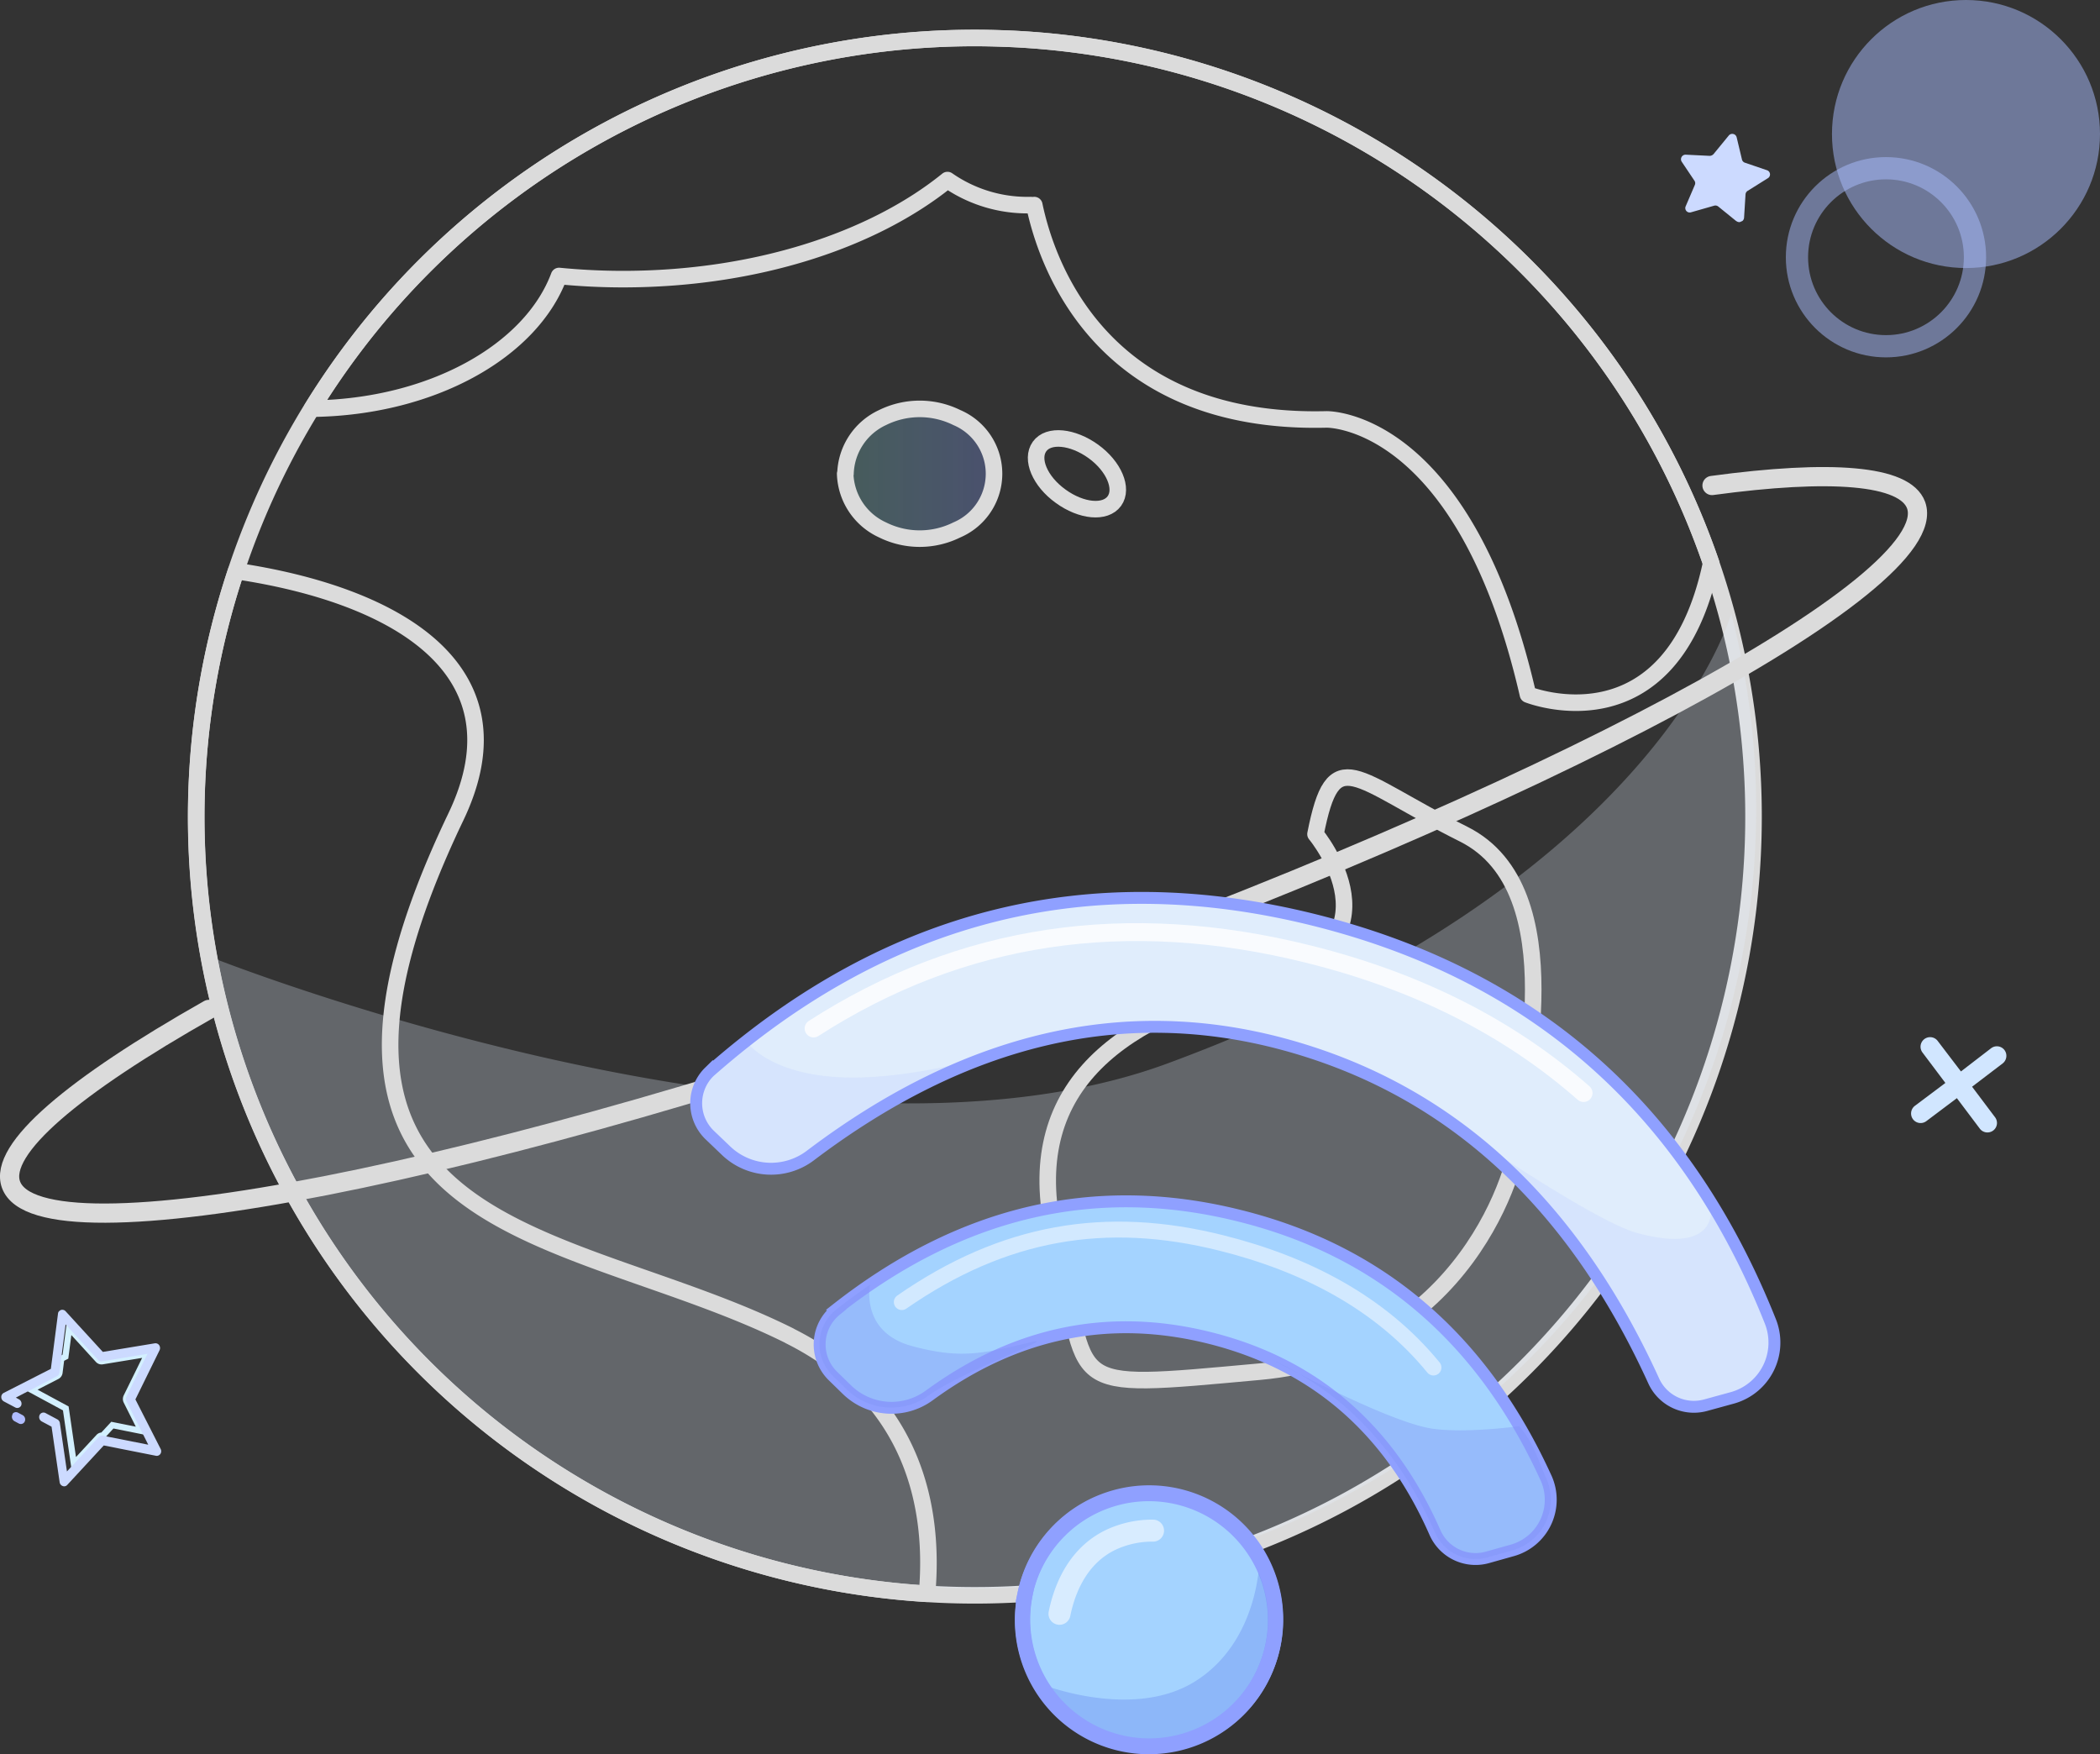 <svg xmlns="http://www.w3.org/2000/svg" xmlns:xlink="http://www.w3.org/1999/xlink" viewBox="0 0 361.67 302.1"><rect x="0" y="0" width="361.67" height="302.1" fill="#333333" stroke="none"/><defs><style>.cls-1,.cls-11,.cls-12,.cls-15,.cls-16,.cls-2,.cls-20,.cls-22,.cls-5,.cls-8{fill:none;}.cls-2,.cls-5{stroke:#dbdbdb;}.cls-11,.cls-16,.cls-2,.cls-5,.cls-8{stroke-linecap:round;stroke-linejoin:round;}.cls-2{stroke-width:2.85px;}.cls-3{fill:#e6f1ff;opacity:0.27;}.cls-4{fill:url(#未命名的渐变_39);}.cls-5{stroke-width:3.31px;}.cls-13,.cls-6{fill:#a4d3ff;}.cls-12,.cls-13,.cls-15,.cls-6{stroke:#8fa0ff;}.cls-12,.cls-13,.cls-15,.cls-20,.cls-22,.cls-6,.cls-9{stroke-miterlimit:10;}.cls-12,.cls-6{stroke-width:2.05px;}.cls-7{fill:#7f95f5;opacity:0.38;}.cls-11,.cls-16,.cls-8{stroke:#fff;}.cls-8{stroke-width:2.74px;}.cls-17,.cls-20,.cls-8{opacity:0.5;}.cls-9{fill:#e0edfc;stroke:#87ceff;stroke-width:1.37px;}.cls-10{fill:#b5c5ff;opacity:0.22;}.cls-11{stroke-width:3.08px;opacity:0.79;}.cls-13,.cls-15{stroke-width:2.6px;}.cls-14{fill:#749af2;opacity:0.49;}.cls-16{stroke-width:3.79px;opacity:0.57;}.cls-17{fill:#aabeff;}.cls-18{clip-path:url(#clip-path);}.cls-19{fill:#ccdaff;}.cls-20{stroke:#aabeff;stroke-width:3.83px;}.cls-21{fill:#b0bcff;}.cls-22{stroke:#d3f0ff;stroke-width:1.06px;}.cls-23{fill:#d1e6ff;}</style><linearGradient id="未命名的渐变_39" x1="145.56" y1="81.59" x2="171.14" y2="81.59" gradientUnits="userSpaceOnUse"><stop offset="0" stop-color="#94fffb" stop-opacity="0.2"/><stop offset="0.43" stop-color="#89c8f8" stop-opacity="0.25"/><stop offset="0.96" stop-color="#7f96f5" stop-opacity="0.3"/><stop offset="0.97" stop-color="#7f96f5" stop-opacity="0.43"/><stop offset="0.98" stop-color="#7f95f5" stop-opacity="0.68"/><stop offset="0.99" stop-color="#7f95f5" stop-opacity="0.85"/><stop offset="1" stop-color="#7f95f5" stop-opacity="0.96"/><stop offset="1" stop-color="#7f95f5"/></linearGradient><clipPath id="clip-path"><polygon class="cls-1" points="307.07 34.94 292.6 41.39 286.76 28.09 301.24 21.64 307.07 34.94"/></clipPath></defs><g id="图层_2" data-name="图层 2"><g id="您的网络不太顺畅"><path class="cls-2" d="M33.8,140.64A134.1,134.1,0,1,0,167.9,6.54,134.1,134.1,0,0,0,33.8,140.64Z"/><path class="cls-3" d="M36,164.72C53.72,244.84,118,273.56,168.36,273.56a134.2,134.2,0,0,0,129.8-167.9s-12.56,46.2-97,77.45C139.35,206,36,164.72,36,164.72"/><path class="cls-2" d="M136,230.05c-38.33-19.14-92.61-16-57.47-89.41C90.78,115,67.66,102.35,40.66,98.34a134,134,0,0,0,119,176.13c1.28-14.48-2-33.55-23.69-44.42Z"/><path class="cls-2" d="M226.56,143.65s15.95,19.15-9.59,25.54-41.49,19.15-35.13,44.69,0,25.54,35.13,22.34,44.69-35.13,44.69-41.49,9.59-41.49-9.59-51.08-22.35-16-25.51,0Z"/><path class="cls-2" d="M174.37,6.7c-2.12-.08-4.27-.16-6.43-.16A134,134,0,0,0,53.72,70.38c20.57-.24,37.71-9.87,42.56-22.85,3.59.35,7.25.54,11,.54,22.85,0,43.11-6.7,55.9-17.06a24.05,24.05,0,0,0,14.33,4.31,3.08,3.08,0,0,0,.62,0c2.08,10,11.4,37.87,50.31,36.91,0,0,23.69-.58,34.71,47.38,0,0,24.69,9.86,31.55-22.65A134.1,134.1,0,0,0,174.37,6.7Z"/><path class="cls-4" d="M145.56,81.59A11,11,0,0,0,152,91.26a14.38,14.38,0,0,0,12.79,0,10.51,10.51,0,0,0,0-19.35,14.45,14.45,0,0,0-12.79,0,11,11,0,0,0-6.39,9.68Z"/><path class="cls-2" d="M145.56,81.59A11,11,0,0,0,152,91.26a14.38,14.38,0,0,0,12.79,0,10.51,10.51,0,0,0,0-19.35,14.45,14.45,0,0,0-12.79,0,11,11,0,0,0-6.39,9.68Z"/><path class="cls-2" d="M182.66,85.45c3.56,2.6,7.7,3,9.26.84s-.08-6-3.63-8.56-7.71-3-9.26-.83.07,6,3.63,8.55Z"/><path class="cls-5" d="M294.85,83.61C315.22,80.85,328.09,81.76,330,87c4.82,13.53-64.71,50.67-155.31,83S6.71,217.48,1.89,204c-2.18-6.11,10.82-17,34.07-30.16"/><path class="cls-6" d="M144,225.51q32.33-25.42,69.46-16.14,36.25,9,52.73,45A9.06,9.06,0,0,1,260.46,267l-4.34,1.22a7.63,7.63,0,0,1-9-4.33q-11.79-26.75-38.84-33.49-25.84-6.45-48.2,9.89a11,11,0,0,1-14.17-.92l-2.45-2.39a7.61,7.61,0,0,1-.14-10.76,9.32,9.32,0,0,1,.74-.67Z"/><path class="cls-7" d="M177.31,231.2c6.05-1.47-11.67,5-17.26,9.05a11,11,0,0,1-14.17-.92l-2.45-2.39a7.61,7.61,0,0,1-.14-10.76,9.32,9.32,0,0,1,.74-.67h0c1.93-1.51,3.87-2.94,5.82-4.27,0,0-1.77,8.16,7.26,10.59C165.25,234,169,233.21,177.31,231.2Z"/><path class="cls-7" d="M261.66,245.61c2.61,3.15,3,5.31,4.56,8.8A9.06,9.06,0,0,1,260.46,267l-4.34,1.22a7.63,7.63,0,0,1-9-4.33q-9.22-20.93-27.79-29.61s19.35,10.47,27.16,11.73C252.27,246.91,261.66,245.61,261.66,245.61Z"/><path class="cls-8" d="M155.31,224.24c17.58-12.2,35.16-15.16,55-10.19,14.52,3.62,27.48,10.33,36.57,21.46"/><path class="cls-9" d="M126.69,180.75q44.34-36.12,99.67-22.31,56.64,14.15,78.53,69.1a9.88,9.88,0,0,1-6.56,13.2L293.74,242a7.6,7.6,0,0,1-8.93-4.18q-21.21-46.53-63.8-58-41.43-11.13-81.51,19.23a11.21,11.21,0,0,1-14.46-.89l-2.78-2.66a7.6,7.6,0,0,1-.26-10.75l.48-.47h0q2.08-1.83,4.2-3.55"/><path class="cls-10" d="M294.55,206.88a130.63,130.63,0,0,1,10.34,20.66,9.88,9.88,0,0,1-6.56,13.2L293.74,242a7.6,7.6,0,0,1-8.93-4.18q-14.42-31.63-38.73-47.06s27.5,19.34,36,21.62C297.14,216.36,294.55,206.88,294.55,206.88Z"/><path class="cls-11" d="M140.12,177.12q38.17-24.56,85.32-12.78,28.08,7,47.29,23.9"/><path class="cls-10" d="M170.55,181.83a115.53,115.53,0,0,0-31.05,17.22,11.21,11.21,0,0,1-14.46-.89l-2.78-2.66a7.6,7.6,0,0,1-.26-10.75l.48-.47h0c2-1.73,4-3.39,6-5,0,0,4.08,6.29,18.42,6.29C157.76,185.59,170.55,181.83,170.55,181.83Z"/><path class="cls-12" d="M122.49,184.3Q168.41,144,226.36,158.44q56.64,14.15,78.53,69.1a9.88,9.88,0,0,1-6.56,13.2L293.74,242a7.6,7.6,0,0,1-8.93-4.18q-21.21-46.53-63.8-58-41.43-11.13-81.51,19.23a11.21,11.21,0,0,1-14.46-.89l-2.78-2.66a7.6,7.6,0,0,1-.26-10.75l.48-.47Z"/><path class="cls-13" d="M176.53,274.62A21.79,21.79,0,1,0,191,258.34a21.79,21.79,0,0,0-14.48,16.28Z"/><path class="cls-14" d="M179,289.92a21.79,21.79,0,0,0,37.92-21.46s0,14-10.93,21S179,289.92,179,289.92Z"/><path class="cls-15" d="M176.57,274.5A21.79,21.79,0,1,0,191,258.22a21.79,21.79,0,0,0-14.47,16.28Z"/><path class="cls-16" d="M198.58,263.6a16.69,16.69,0,0,0-5.69.94c-5.86,2-9.14,7.14-10.42,13.38"/><circle class="cls-17" cx="338.59" cy="23.08" r="23.08"/><g class="cls-18"><path class="cls-19" d="M299,38.06l-3.08-2.5a.79.79,0,0,0-.73-.13l-3.95,1.13a.76.76,0,0,1-.94-1l1.6-3.73a.75.75,0,0,0-.07-.7l-2.2-3.28a.79.79,0,0,1,.74-1.21l4.06.2a.93.93,0,0,0,.69-.31l2.59-3.16a.78.78,0,0,1,1.38.26l.92,3.85a.77.77,0,0,0,.48.53l3.84,1.31a.76.76,0,0,1,.12,1.38L301,32.86a.79.79,0,0,0-.38.63l-.25,4a.82.82,0,0,1-1.32.59Z"/></g><circle class="cls-20" cx="324.81" cy="44.3" r="15.33"/><path class="cls-21" d="M2.2,243.54a.41.41,0,0,0-.07.11.86.86,0,0,0,.36,1.1l.77.41a.74.74,0,0,0,1-.35.86.86,0,0,0-.36-1.1l-.77-.41a.73.73,0,0,0-1,.24Z"/><path class="cls-22" d="M25.41,233.16l-3.63,7.39a.88.88,0,0,0,0,.76l2.57,5.12-5-1-1.67,1.81a.73.73,0,0,0-.67.23l-4.29,4.63-1.39-9.55-6-3.24L9.83,237a.82.82,0,0,0,.42-.61l.3-2.38.72-.37.64-4.92,5,5.47a.78.78,0,0,0,.68.25Z"/><path class="cls-19" d="M10.12,225.86a.78.78,0,0,0-.13.36l-1.23,9.52L.64,239.88a.79.79,0,0,0-.42.72.85.85,0,0,0,.43.74l2,1.06a.74.74,0,0,0,1-.36A.85.85,0,0,0,3.29,241l-.56-.31L9.82,237a.78.78,0,0,0,.41-.61l1.07-8.3,5.6,6.11a.77.77,0,0,0,.68.24l7.82-1.29-3.63,7.38a.85.85,0,0,0,0,.76l3.76,7.51-7.83-1.55a.71.71,0,0,0-.68.22l-5.49,5.94-1.22-8.35a.85.85,0,0,0-.43-.62l-2.06-1.1a.74.74,0,0,0-1,.35.86.86,0,0,0,.36,1.1l1.7.91,1.39,9.56a.81.81,0,0,0,.53.66.7.7,0,0,0,.78-.19l6.29-6.8,9,1.78a.75.75,0,0,0,.75-.32.83.83,0,0,0,.05-.85L23.32,241l4.16-8.47a.88.88,0,0,0-.06-.86.78.78,0,0,0-.76-.33l-8.95,1.48-6.41-7a.76.76,0,0,0-.8-.22.83.83,0,0,0-.38.29Z"/><path class="cls-23" d="M337.72,184.52l-4-5.25a1.63,1.63,0,0,0-1.08-.64,1.65,1.65,0,0,0-1.55,2.62l3.95,5.25-5.25,3.94a1.66,1.66,0,0,0-.33,2.31,1.64,1.64,0,0,0,2.31.32l5.25-3.95,3.95,5.25a1.63,1.63,0,0,0,1.08.64,1.66,1.66,0,0,0,1.22-.31,1.63,1.63,0,0,0,.32-2.3l-3.95-5.25,5.25-4a1.66,1.66,0,0,0,.33-2.31,1.64,1.64,0,0,0-2.3-.32Z"/></g></g></svg>